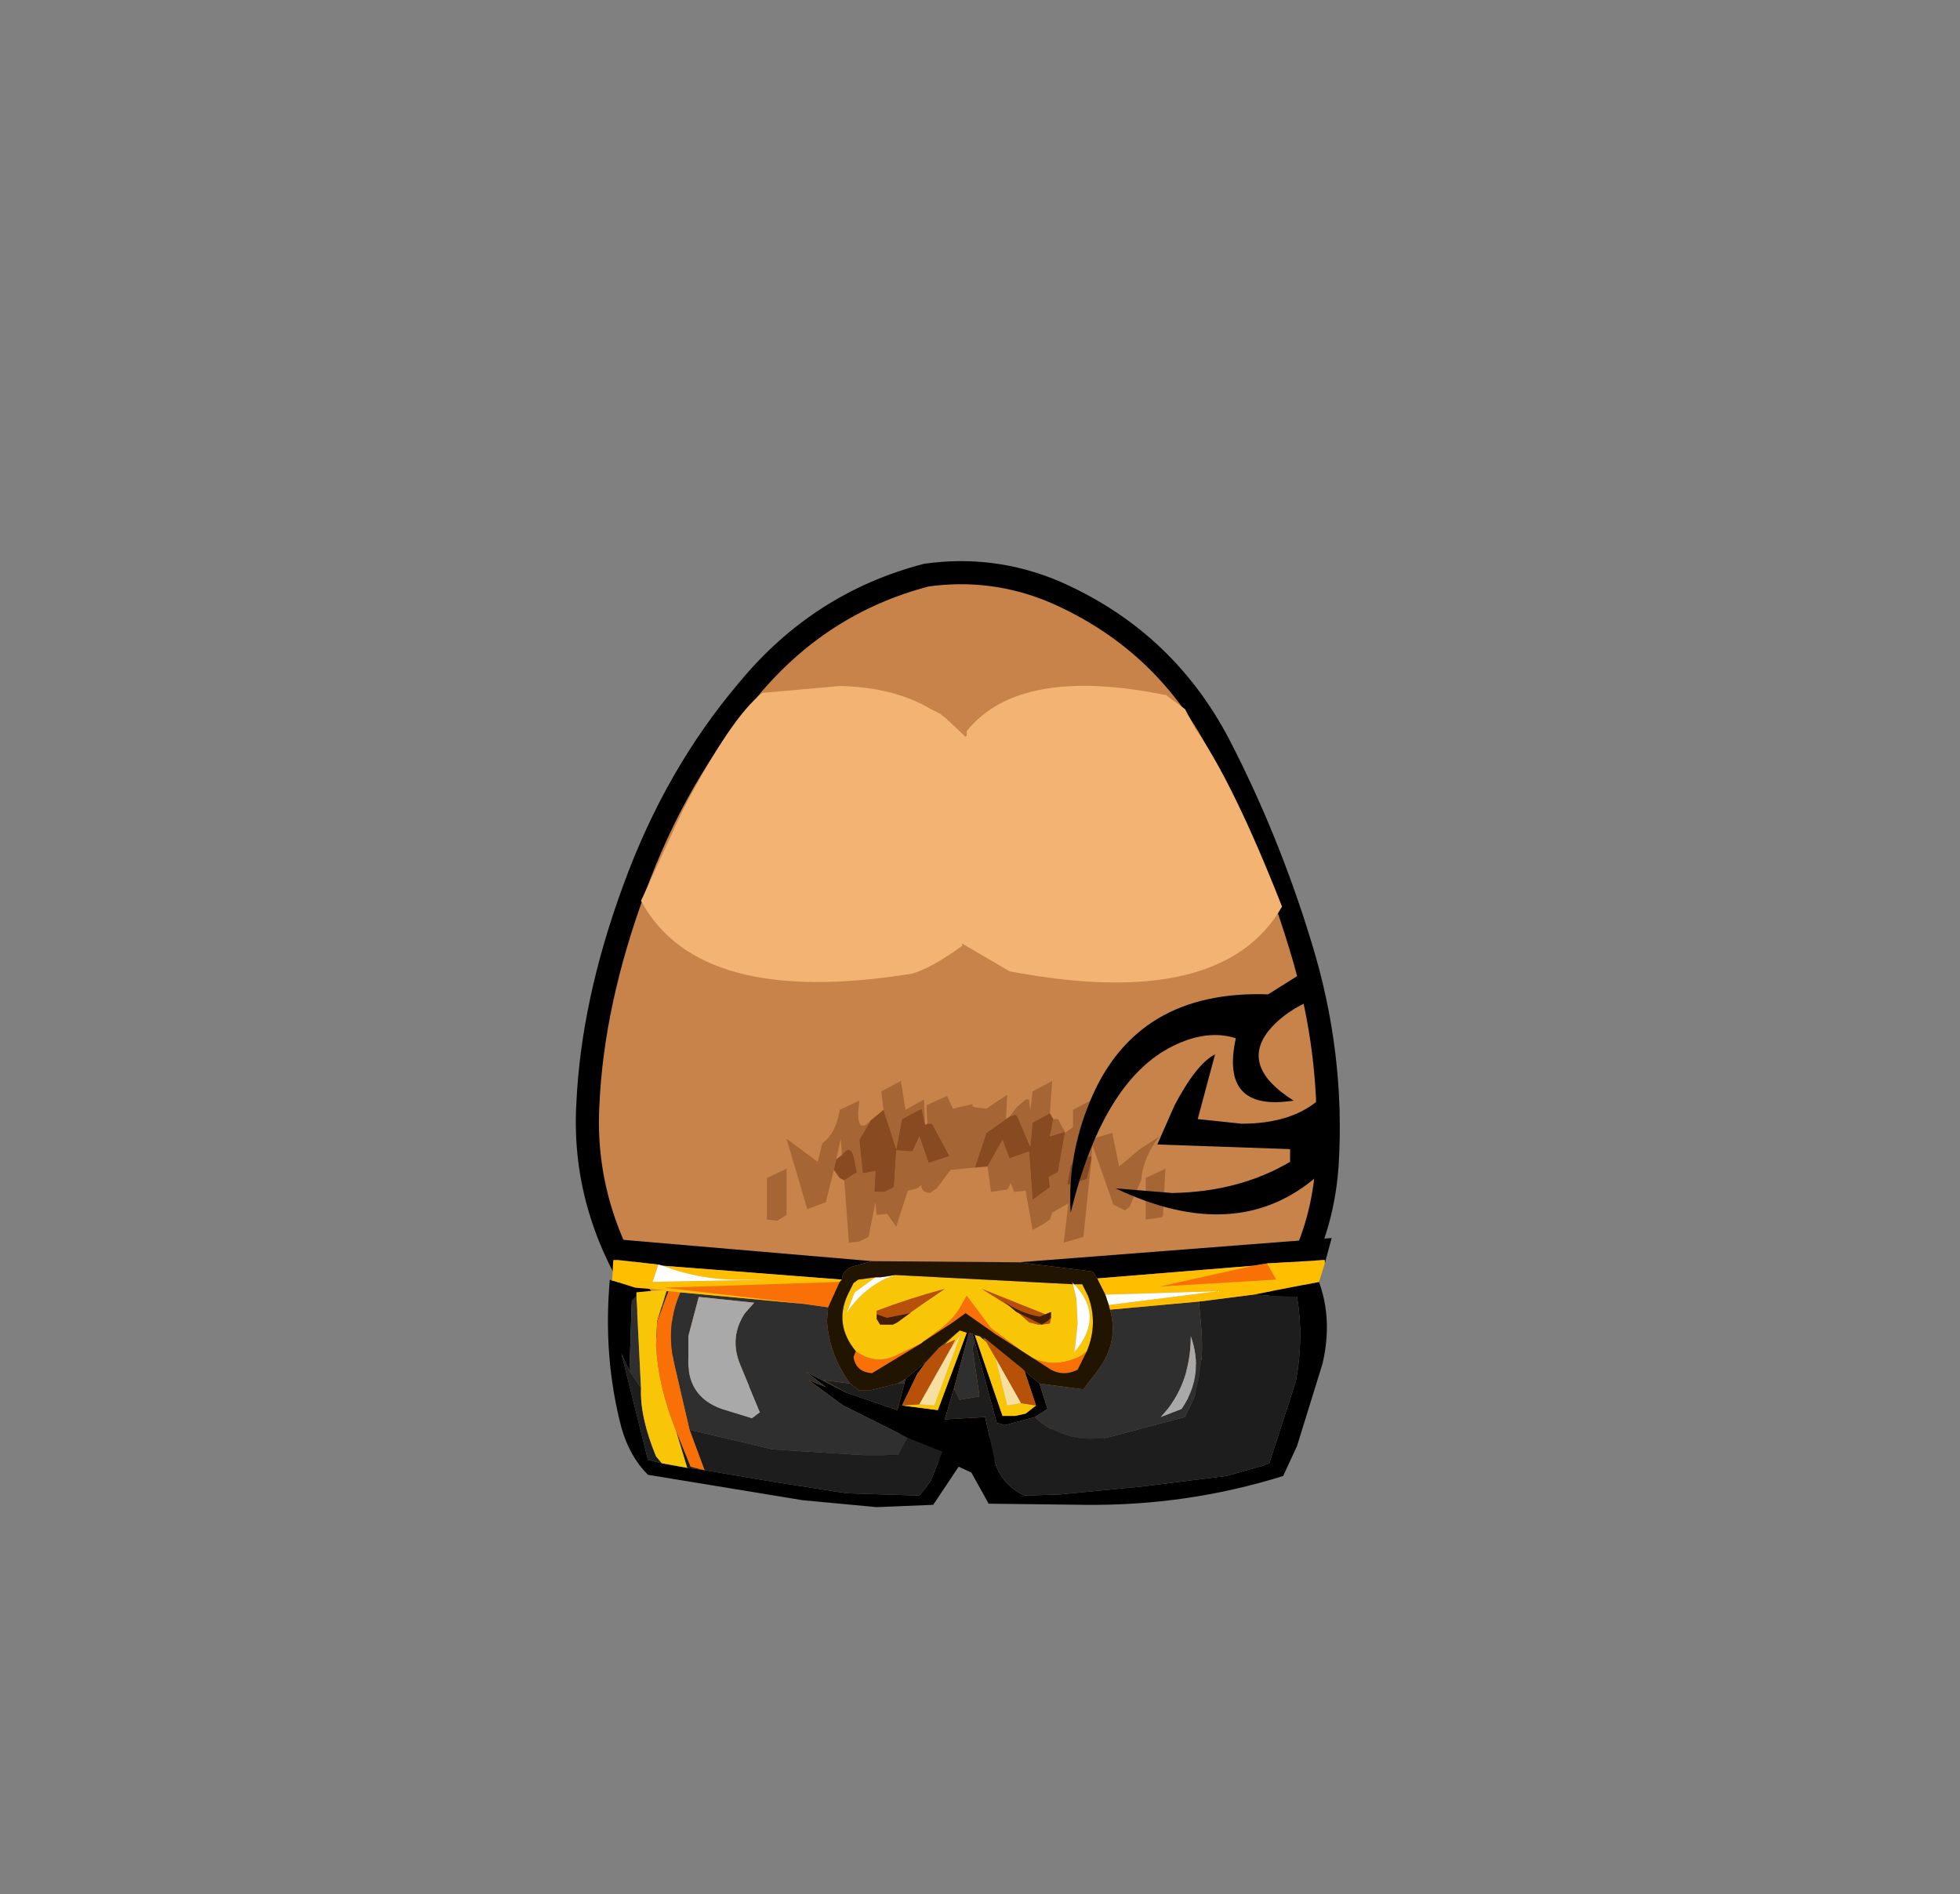 <svg xmlns:xlink="http://www.w3.org/1999/xlink" height="82" width="84.85" xmlns="http://www.w3.org/2000/svg"><rect width="100%" height="100%" fill="#808080" stroke="none"/><g transform="translate(37.4 42.25)"><use height="38.95" transform="translate(-12.45 -17.95)" width="33.05" xlink:href="#a"/><use height="23.05" transform="translate(-11.1 -.05)" width="31.35" xlink:href="#b"/></g><defs><path d="M27.35 7.4q2.15 4.15 3.55 8.75 1.45 4.7 1.15 9.5-.35 4.95-4.2 8.1-3.8 3.2-8.75 4.05l-2.6.2q-3.6 0-7.05-1.15-4.65-1.6-7.1-5.5Q-.2 27.4.05 23q.2-4.4 2-9.3Q3.85 8.75 7 5.05 10.1 1.3 14.7.1l1.8-.1q1.9.05 3.7.8 4.75 2.05 7.15 6.6" fill="#c78349" fill-rule="evenodd" transform="translate(-.05)" id="c"/><path d="M27.35 7.4Q24.95 2.85 20.2.8 17.55-.3 14.7.1 10.1 1.3 7 5.05q-3.15 3.7-4.95 8.65-1.8 4.9-2 9.3-.25 4.4 2.3 8.35 2.45 3.9 7.1 5.5 4.65 1.55 9.65.95 4.95-.85 8.75-4.05 3.85-3.15 4.2-8.1.3-4.8-1.15-9.5-1.4-4.6-3.55-8.75Z" fill="none" stroke="#000" stroke-linecap="round" stroke-linejoin="round" transform="translate(.45 .5)" id="d"/><path d="m9.85-13.1.45.85q1.65 2.35 3.75 7.7-2.6 4.55-11.8 2.8L.2-2.95v.1q-1.3.95-2.15 1.2Q-11.2-.15-13.7-4.8l1.8-3.9q2.1-4.05 3.45-5.1l3.35-.3q2.35.05 3.95 1l.4.2.25.2.85.8.05-.05v-.2Q2.7-15 9.05-13.7l.05.05.75.55" fill="#f3b372" fill-rule="evenodd" transform="translate(13.7 14.1)" id="g"/><use height="38" width="32.05" xlink:href="#c" id="e"/><use height="38.95" width="33.05" xlink:href="#d" id="f"/><g id="a" transform="translate(16.5 19.5)"><use height="38" transform="translate(-16 -19)" width="32.05" xlink:href="#e"/><use height="38.95" transform="translate(-16.5 -19.5)" width="33.05" xlink:href="#f"/><use height="12.85" transform="translate(-13.7 -14.1)" width="27.75" xlink:href="#g"/></g><g id="b" fill-rule="evenodd"><path d="m8.7 6.8.35-.25V5.8l.85-.45v1.7l.85-.25.3 1.45.9-.75.85-.55q-.7.85-.8 1.9L11.5 10l-.2.15-.5-.25-.9-2.55-.05.45-.65.15-.25.25-.15.85.85-.25.2-.85-.35 3.35-.85.25.2-1.7-.7.4-.1.3q-.35.25-.75.45L7 9.3l-.5.05-.15-.4-.05.15-.1.15-.7.1-.15-1.1L6 7.1l.3.8.85-.3.15 2.1.75-.55L8 8.7l.4-.2.3-1.7m-5.95-.4-.05-.8.9-.4.25.55.85-.2v.1l.15.05.45.05.9-.6-.05 1.05-.85.6-.5 1.5-1.05.1-.6.8-.3.2q-.4-.05-.35-.35l-.2.15-.4.1-.5 1.55-.4-.55-.45.05L.5 9.8l-.3 1.5-.4.2-.45.05-.2-2.7.55-.35-.15-.7q-.15-.5-.5-.05l-.05-.7-.2.9-.1.45-.35 1.4-.8.3-.9-3.05 1.35 1 .2-.8q.6-.45.75-1.45l.85-.4-.05.55q0 .9.55.3l-.5.85.15 1.45.55-.1-.05.9H.9l.4-.2.1-1.6.7.05.3-.65.4 1.15.9-.3-.75-1.4h-.2m10.2 3.95-.05.1-.7.1v-1.8l.85-.4-.1 2M6.3 6.1l.3-.4.4-.35h.15l.05.5.1-.85.85-.45-.1 1.4-.75.4-.1 1.05-.55-1.3-.1-.1-.25.1m1.9.1h.2l.3.55-.65.2.15-.75M.85 5.8.75 5l.85-.45.2 1.25.8-.45.05 1.1-.15-.7-.85.45-.25 1.3-.55-1.7M-4.2 8.75l.85-.4v2l-.4.25-.45-.05v-1.8" fill="#a56535" transform="translate(11.1 .05)"/><path d="m8.7 6.8-.3 1.7-.4.2.05.45-.75.55-.15-2.1-.85.3-.3-.8-.65 1.15-.55.05.5-1.5.85-.6.15-.1.25-.1.1.1.55 1.3.1-1.05.75-.4.15.25-.15.75.65-.2v.05m1.15 1.15-.2.85-.85.25.15-.85.25-.25.65-.15v.15M2.75 6.4h.2l.75 1.4-.9.3-.4-1.15-.3.65-.7-.05-.1 1.6-.4.2H.45l.05-.9-.55.1L-.2 7.1l.5-.85.55-.45.55 1.7.25-1.3.85-.45.15.7.1-.05m-4.05 2 .1-.45.25-.2q.35-.45.5.05l.15.7-.55.35-.2-.1-.25-.35" fill="#874a21" transform="translate(11.1 .05)"/><path d="m17.5.8 1.35-.85.3 1.2q-1.05.5-1.65 1.25-1.2 1.55 1.1 3-3.2.5-2.5-2.7-1.25-.4-2.75.35-3 1.5-4.4 7.2Q8.8 7.8 9.8 5.4q2-4.8 7.7-4.6" transform="translate(11.1 .05)"/><path d="M13.35 9.4q2.9-.05 5.1-1.35V7.5l-5.75-.2.75-1.7q.95-1.8 1.75-2.2l-.75 2.8 1.9.2q2.1 0 3.3-1 .35 2.75 0 3.25-3.5 3.05-8.75.55l2.45.2" transform="translate(11.1 .05)"/><path d="m10.1 13.1-.2-.3-3.2-.4 13.55-1.05-.3 1.1v-.15l-2.5.15-.6.1-6.75.55m-9.75-.75-.9.25q-.4.2-.4.55l-7.75-.6-.2-.05-1.75-.2-.1-.9 11.1.95m1.45 5.1.9-.75-.4.55-.65 1.35 1.55.2 1.25-3.35h.1l-.65 2.4-.4 1.35 1.75-.1.4 1.85Q5.9 22 6.95 22.5l-.3.05.35-.05 1.5-.05 3.6-.35 3.6-.45 1.6-.45.25-.1 1.15-3.55q.35-1.85.05-3.65l-1.9-.1 2.85-.55q.6 1.65.15 3.55l-1.1 3.55-.6 1.3q-4.15 1.3-8.6 1.25l-4.15-.05-.75-1.35-.55-.25L3 22.9.55 23l-3.2-.3-6.7-1.1q-.8-.8-1.15-2.05-.8-3.05-.5-6.4l.1.05h.05l.95.3.55.15-.5.05v.15l-.2.2-.1 3.05-.35-.75 1.15 4.6.6.15 1.1.2.75.1 2.95.5 3.2.5 3.15.1.25-.3.25-.35.5-1.25-1.5-.6-2.8-1.4-1.5-1.1.75.3-.85-.65 1.75.9 2.2.75.3-1.15.05-.2m2.9-1.95.1.05 1.2 3.5h.55l.45-.1.45-.35-.5-1.5.65.55.35 1.1-.55.35-1.3.35-.35-.1-.95-3.5-.1-.35m.3.1h.05l.1.05.05.1.1.1-.3-.25m1.3 7 .35-.05-.35.05" transform="translate(11.1 .05)"/><path d="m-1.55 14.35-.05.6q.1 1.45 1 2.7l-1.15-.15 1 .55-1.75-.9.85.65-.75-.3 1.5 1.1L1.9 20l-.4.75H0l-3.95-.25-3.6-.85-.65-2.8q-.4-1.7.25-3.15l5.35.5 1.05.15m3 3.3.35-.2-.05.2h-.3m1.8-1.55.9-.75-.65.6-.25.15m1.3-.65.15.05.1.35-.1.25.3 2.1-.85.15-.25-.5.65-2.4m3.05 2.2 1.9.25.65-.85q.9-1.25.5-2.6l3.85-.35.1 1.1q.15 1.7-.3 3.05l-.4.85-3.4.9q-1.8.3-3.1-.9l.55-.35-.35-1.1m-17.75-.55.1-3.05.2-.2.2 4-.5-.75m23.9 1.65q1-1.45.4-3.15 0 2.1-1.3 3.5l.9-.35m-22.3-5.1h.1l-.5 1.3.4-1.3m.95 1.95v.9q-.1 1.7 1.45 2.25l1.3.4.35-.25-.85-2.05q-.5-1.2.2-2.25l.4-.45-2.4-.25-.45 1.7" fill="#302f2f" transform="translate(11.1 .05)"/><path d="m-.6 17.65.4.3h.45l1.2-.3h.3l-.3 1.15-2.2-.75-1-.55 1.15.15m5.75-2 .1.05H5.2v.05l-.05-.1M1.9 20l1.5.6-.5 1.25-.25.35-.25.3-3.15-.1-3.2-.5-2.95-.5-.75-.1-.5-1.65.65 1.6.6.15-.65-1.75 3.6.85 3.95.25h1.5l.4-.75m-10.65 1.1-.6-.15-1.15-4.6.35.75.5.75Q-9.7 19.1-9 20.8l.25.3m25.6-7.3 1.9.1q.3 1.8-.05 3.65l-1.15 3.55-.25.1-1.6.45-3.6.45-3.6.35-1.5.05-.35.05.3-.05q-1.05-.5-1.3-1.55l-.4-1.85-1.75.1.4-1.35.25.5.85-.15-.3-2.1.1-.25.95 3.5.35.1 1.3-.35q1.3 1.2 3.1.9l3.4-.9.4-.85q.45-1.35.3-3.05l-.1-1.1 2.35-.3M7 22.5h-.05H7" fill="#1e1d1d" transform="translate(11.1 .05)"/><path d="M9.1 13.35h.35l.25.5q.45 1.2-.05 2.4l-.25.2q-1.5.75-2.75-.35l-1.15-.85-.9-1.2-.15-.2-.15.25q-.35.75-1.15 1.3l-.6.45-.05.05-1.15.55q-.85.4-1.7-.2-.95-1.15-.35-2.45l.25-.5.2-.15.75-.1-.9.65-.35.9q.65-1 1.7-1.5l.4-.15 7.7.4.15.65.05 1.05-.1.95-.05.3q1.35-1.55 0-2.95m-4.95 2 .3.1L3.2 18.8l-1.55-.2.75-.05.65.05 1.15-3.1-.45.65.2-.4-.45.2.65-.6m.65.2.2.05.3.25.4.7.5 2.05.6-.1.65.1-.45.35-.45.1H6l-1.2-3.5m3.05-.9-2.75-1.1 1.2.75.3.25.1.05.45.4.4.1h.15l.35-.05.05-.25v-.25l-.25.1M2 14.6l.05-.05.5-.35.95-.65q-1.5.4-2.95.95v.35l.15.25h.55l.2-.1.55-.4m-9.65 6.7-1.1-.2-.25-.3q-.7-1.7-.65-2.95l-.2-4v-.15l.5-.05.65-.05.2.05h-.05l-.4 1.3L-9 16q.1 1.8.85 3.65l.5 1.65" fill="#f8c606" transform="translate(11.1 .05)"/><path d="M-.35 16.25q.85.6 1.7.2l1.15-.55-1.9 1.15-.25.15q-.7-.05-.8-.7l.1-.25m2.9-.4.6-.45q.8-.55 1.15-1.3l.15-.25.15.2.9 1.2 1.15.85q1.25 1.1 2.75.35l.25-.2-.4.8q-.6.3-1.15 0l-2.65-1.7.45.3-1.5-1.05-.55.4-1.3.85m14.3-3.3.6-.1.4.7-5.05.3 4.05-.9m-17.9.7-.5 1.1-1.05-.15-6.05-.7 7.6-.25m-7.4.4.5.05q-.65 1.45-.25 3.15l.65 2.8.65 1.75-.6-.15-.65-1.6Q-8.9 17.8-9 16l.05-1.05.5-1.3" fill="#f87006" transform="translate(11.1 .05)"/><path d="m10.1 13.1 6.75-.55-4.05.9 5.05-.3-.4-.7 2.5-.15v.15l-.25.8-2.85.55-2.35.3-3.85.35-.05-.2 4.75-.6-4.9.15-.35-.7m-11.05.05-.1.1-7.6.25 6.05.7-5.35-.5-.5-.05h-.05l-.2-.05-1.2-.1-.95-.3h-.05l.05-.9h.2l1.75.2-.25.75 5.05-.1h-1.05q-1.85.05-3.55-.6l7.75.6" fill="#ffbe00" transform="translate(11.1 .05)"/><path d="M9.1 13.35q1.35 1.4 0 2.95l.05-.3.1-.95L9.2 14l-.15-.65-.05-.1.1.1m-7.75-.4-.4.15q-1.05.5-1.7 1.5l.35-.9.9-.65h.2l.35-.05.3-.05m9.25 1.3-.15-.45 4.9-.15-4.75.6M-8.9 12.5l.2.05q1.7.65 3.55.6h1.05l-5.05.1.25-.75" fill="#fff" transform="translate(11.1 .05)"/><path d="m13.75 18.75-.9.35q1.3-1.4 1.3-3.5.6 1.7-.4 3.15M-7.6 15.6l.45-1.7 2.4.25-.4.45q-.7 1.05-.2 2.25l.85 2.05-.35.25-1.3-.4Q-7.7 18.2-7.6 16.5v-.9" fill="#aaa9a9" transform="translate(11.1 .05)"/><path d="m2.7 16.7.55-.6.25-.15.45-.2-.2.4-1.35 2.4-.75.05.65-1.35.4-.55m2.55-1 1.6 1.3.1.1.5 1.5-.65-.1-1.1-1.95-.4-.7-.1-.1v-.05h.05m2.6-1.05-.25.1q-.85-.15-1.6-.7l.3.25-1.2-.75 2.75 1.1M6.7 14.6l1 .5.25-.15.1-.1.05-.05-.05.25-.35.05h-.15l-.4-.1-.45-.4m-6.15.05v-.15q1.45-.55 2.95-.95l-.95.65-.5.35-.05.05-1 .2-.45-.15" fill="#b75009" transform="translate(11.1 .05)"/><path d="M9.65 16.25q.5-1.2.05-2.4l-.25-.5H9.1l-.1-.1.05.1-7.7-.4-.3.05-.35.05H.5l-.75.1-.2.15-.25.5q-.6 1.3.35 2.45l-.1.25q.1.65.8.7l.25-.15 1.9-1.15.05-.05 1.3-.85.55-.4 1.5 1.05-.45-.3 2.65 1.7q.55.3 1.15 0l.4-.8M6.7 12.4l3.2.4.2.3.35.7.15.45.05.2q.4 1.35-.5 2.6l-.65.85-1.9-.25-.65-.55-.1-.1-1.6-1.3-.1-.05-.1-.05H5l-.2-.05-.1-.05-.15-.05h-.1l-.3-.1-.9.75-.55.6-.9.75-.35.2-1.2.3H-.2l-.4-.3q-.9-1.25-1-2.7l.05-.6.5-1.1.1-.1q0-.35.4-.55l.9-.25 6.35.05" fill="#211502" transform="translate(11.1 .05)"/><path d="m5.7 16.55 1.1 1.95-.6.1-.5-2.05m-1.95-.4.45-.65-1.15 3.1-.65-.05 1.35-2.4" fill="#f7e09f" transform="translate(11.1 .05)"/><path d="m6.3 14.3-.3-.25q.75.55 1.6.7l.25-.1.25-.1v.25l-.05.05-.1.1-.25.15-1-.5-.1-.05-.3-.25m-4.3.3-.55.4-.2.1H.7l-.15-.25v-.2l.45.15 1-.2-.55.4.55-.4" fill="#441e04" transform="translate(11.1 .05)"/></g></defs></svg>
